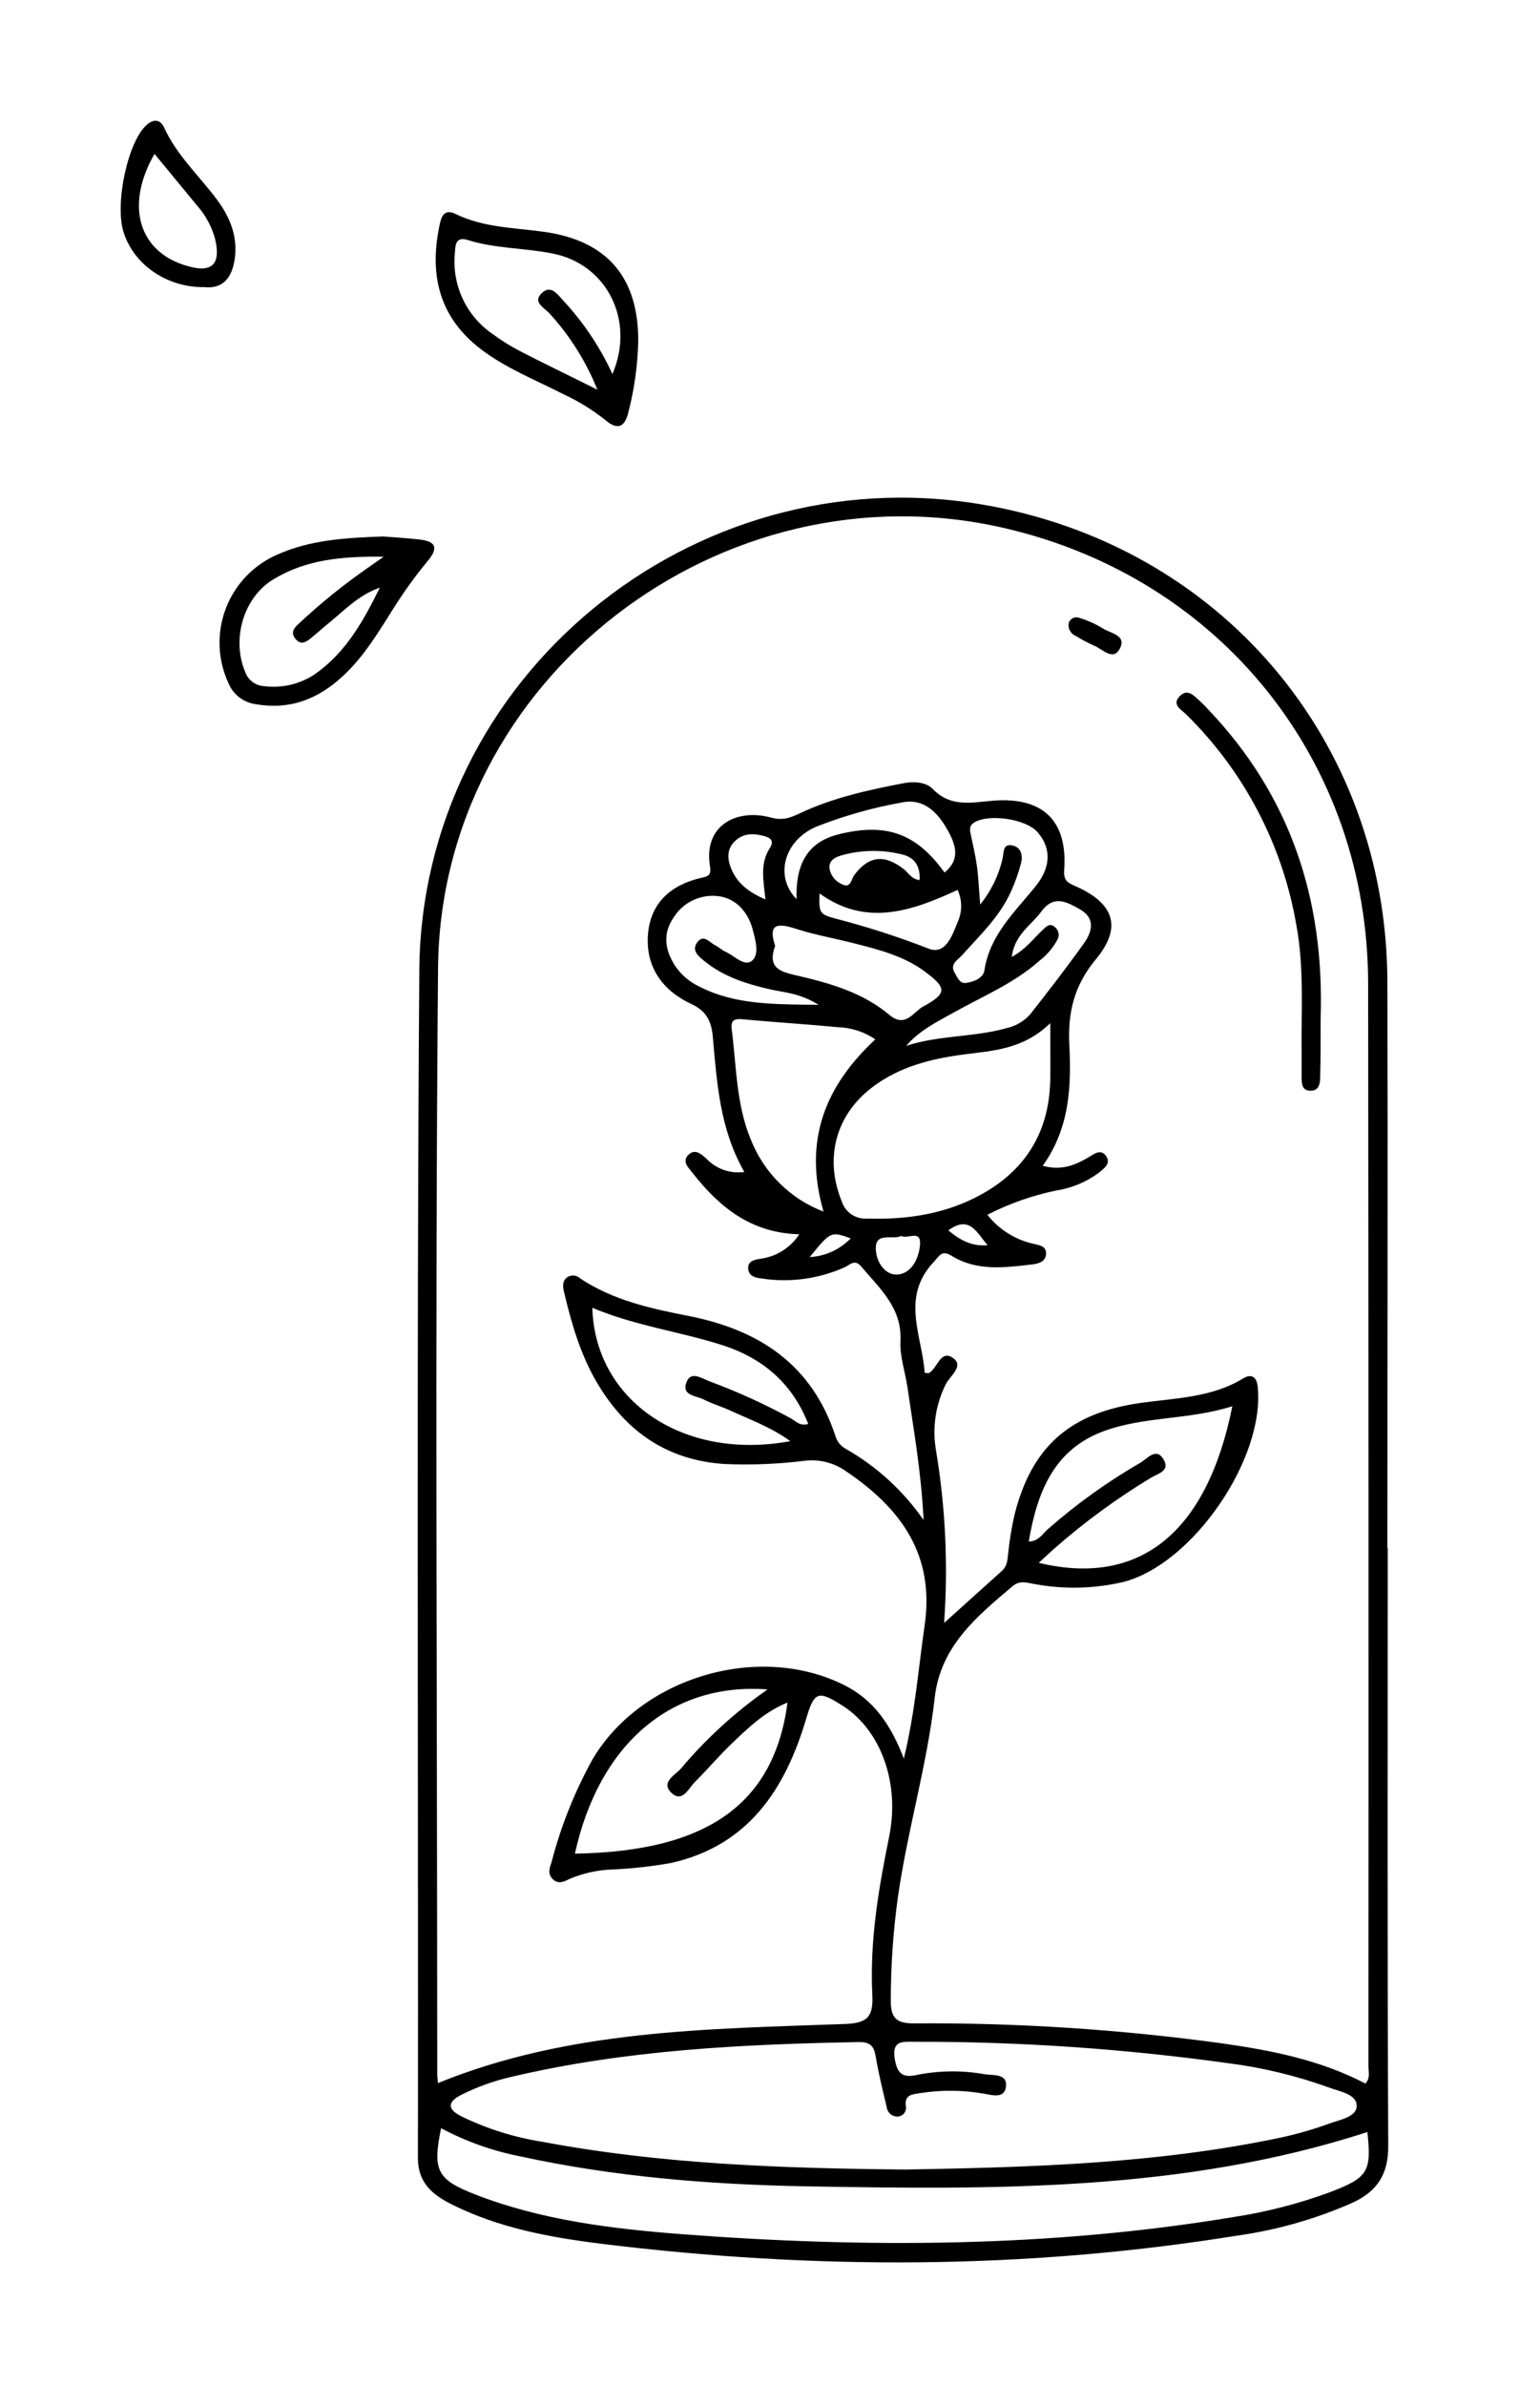 <svg width="268" height="415" viewBox="0 0 268 415" fill="none" xmlns="http://www.w3.org/2000/svg">
<path d="M241.44 269.284C241.44 236.424 241.53 203.564 241.44 170.714C241.3 128.714 212.22 94.654 170.73 87.714C120.3 79.284 73.33 117.814 72.97 168.834C72.47 237.674 72.81 306.514 72.73 375.354C72.73 379.644 75.3 381.724 78.55 383.354C86.8 387.504 95.8 389.144 104.8 390.254C141.64 394.774 178.47 394.744 215.19 388.834C222.179 387.864 228.998 385.922 235.45 383.064C239.7 381.064 241.62 378.134 241.59 373.184C241.42 338.554 241.5 303.934 241.5 269.304L241.44 269.284ZM171.81 211.284C175.601 209.339 179.638 207.917 183.81 207.054C186.502 206.642 189.053 205.578 191.24 203.954C192.17 203.194 193.44 202.324 192.41 200.954C191.54 199.824 190.41 200.684 189.52 201.224C187.18 202.604 184.79 203.664 181.46 202.754C186.18 196.184 186.46 188.884 186.08 181.514C185.82 176.024 186.98 171.314 190.68 166.874C195.32 161.314 193.93 157.154 187.26 154.164C185.95 153.574 185.05 153.264 185.19 151.364C185.84 142.784 181.53 138.524 172.73 139.264C168.96 139.584 165.43 140.424 162.32 137.214C161.13 135.984 159.02 135.884 157.26 136.214C151.14 137.384 145.03 138.724 139.36 141.374C137.57 142.224 136.25 142.754 134.14 142.184C128.22 140.574 122.36 143.524 123.56 150.694C123.82 152.264 123.17 152.444 121.96 152.694C116.67 153.934 113.12 157.104 112.75 162.694C112.38 168.284 115.38 172.334 120.33 174.624C122.95 175.844 123.8 177.624 124.04 180.264C124.76 188.314 125.27 196.434 129.54 203.824C128.336 203.994 127.109 203.874 125.961 203.474C124.813 203.074 123.777 202.405 122.94 201.524C122.01 200.684 120.94 199.714 119.78 200.864C118.62 202.014 119.85 203.124 120.53 204.004C125.17 209.914 130.67 214.454 139.1 214.664C138.354 215.806 137.374 216.776 136.223 217.509C135.073 218.241 133.78 218.721 132.43 218.914C131.43 219.064 130.04 219.264 130.21 220.744C130.37 222.064 131.64 222.254 132.72 222.384C137.586 223.094 142.554 222.4 147.04 220.384C147.89 219.984 148.75 218.934 149.86 220.254C153.09 224.104 157.01 227.444 156.7 233.254C156.57 235.904 157.53 238.604 157.92 241.254C158.97 248.544 160.3 255.804 160.73 264.374C157.186 259.26 152.534 255.011 147.12 251.944C146.28 251.472 145.659 250.689 145.39 249.764C141.29 237.294 132.1 231.254 119.69 228.844C113.2 227.574 106.64 226.124 100.97 222.344C100.676 222.057 100.292 221.879 99.883 221.839C99.475 221.799 99.064 221.9 98.72 222.124C97.8 222.814 97.94 223.784 98.16 224.724C99.48 230.284 101.05 235.724 104.04 240.724C109.04 249.074 116.22 253.994 126.15 254.624C130.768 254.819 135.393 254.632 139.98 254.064C142.543 253.739 145.134 254.388 147.24 255.884C156.78 262.334 162.72 270.394 160.9 282.774C159.82 290.174 159.28 297.644 157.29 305.864C154.99 299.794 151.91 295.574 146.94 293.084C132.02 285.594 111.45 291.724 103.06 306.084C99.978 311.674 97.607 317.626 96 323.804C95.7 324.804 95.19 325.804 96.18 326.804C97.17 327.804 98.18 327.234 99.18 326.754C101.562 325.757 104.108 325.208 106.69 325.134C110.078 324.979 113.452 324.602 116.79 324.004C130.2 321.004 136.63 311.224 140.27 299.004C141.7 294.164 142.35 293.904 146.72 296.714C153.35 300.994 156.65 310.234 154.72 319.494C152.88 328.554 151.33 337.684 151.81 346.954C152.01 350.904 150.81 351.874 146.98 352.014C123.06 352.884 98.98 353.014 76.2 362.294C76.2 361.734 76.09 361.204 76.09 360.674C76.09 296.574 75.68 232.474 76.23 168.384C76.67 118.054 125.49 80.544 174.66 91.814C212.44 100.484 238.05 132.394 238.09 171.084C238.163 233.824 238.18 296.567 238.14 359.314C238.14 360.314 238.51 361.404 237.62 362.374C229.69 358.224 221.17 356.594 212.62 355.374C194.859 352.939 176.947 351.779 159.02 351.904C156.02 351.904 155.02 351.004 155.02 347.974C155.018 341.865 155.442 335.764 156.29 329.714C157.96 318.164 161.35 306.924 162.66 295.304C163.66 286.304 169.99 281.124 176.26 275.834C177.53 274.764 178.83 275.314 180.13 275.514C185.222 276.444 190.45 276.315 195.49 275.134C207.57 272.044 220.19 253.634 218.87 241.134C218.69 239.444 217.74 238.884 216.38 239.714C210.81 243.114 204.49 243.144 198.38 244.014C186.16 245.764 179.54 251.644 176.57 263.374C176.051 265.618 175.677 267.892 175.45 270.184C175.32 271.284 175.3 272.334 174.39 273.184C171.19 276.044 168.01 278.924 164.3 282.264C165.015 272.243 164.542 262.173 162.89 252.264C162.214 248.348 162.806 244.319 164.58 240.764C165.26 239.344 167.78 237.644 165.93 236.244C163.73 234.564 163.17 237.884 161.73 238.764C161.55 238.874 161.25 238.764 160.92 238.764C160.47 232.274 156.72 225.654 162.45 219.534C163.61 218.284 163.89 217.354 165.7 218.464C170.05 221.114 174.86 220.464 179.59 219.914C180.59 219.794 181.9 219.524 182.03 218.174C182.18 216.664 180.77 216.554 179.81 216.314C176.641 215.596 173.817 213.809 171.81 211.254V211.284ZM157.74 377.324C135.96 377.124 115.09 376.384 94.47 372.514C89.504 371.742 84.683 370.225 80.17 368.014C77.88 366.814 77.85 365.604 80.17 364.384C82.959 362.979 85.907 361.914 88.95 361.214C108.88 356.514 129.19 355.534 149.56 355.154C151.56 355.154 152.1 355.964 152.4 357.694C152.9 360.624 153.6 363.534 154.3 366.424C154.351 366.909 154.587 367.355 154.961 367.668C155.334 367.981 155.814 368.138 156.3 368.104C156.506 368.085 156.707 368.023 156.888 367.923C157.07 367.823 157.229 367.687 157.356 367.523C157.482 367.359 157.574 367.17 157.625 366.969C157.675 366.768 157.684 366.559 157.65 366.354C157.34 364.264 158.81 364.254 160.14 364.034C163.763 363.462 167.455 363.486 171.07 364.104C172.58 364.354 174.82 365.104 175.07 362.864C175.32 360.624 172.86 360.964 171.43 360.764C167.546 360.06 163.564 360.087 159.69 360.844C156.97 361.494 156.1 360.534 155.69 357.964C155.23 354.874 157.07 355.094 159.07 355.104C177.388 355.064 195.687 356.314 213.83 358.844C219.784 359.606 225.636 361.021 231.28 363.064C233.11 363.764 236.02 364.174 236.1 366.164C236.18 368.154 233.25 368.644 231.43 369.294C228.631 370.32 225.764 371.149 222.85 371.774C201.09 376.364 178.99 376.934 157.74 377.324ZM237.96 370.804C238.69 377.714 238.12 378.734 231.34 381.304C225.988 383.267 220.454 384.694 214.82 385.564C182.88 390.874 150.77 391.014 118.61 388.564C106.44 387.624 94.28 386.144 82.76 381.684C76.03 379.064 75.25 377.504 76.76 370.134C81.07 372.434 85.697 374.082 90.49 375.024C106.87 378.594 123.49 379.934 140.21 380.244C173.14 380.834 206.1 381.144 237.96 370.804ZM182.77 177.954C182.77 181.954 182.82 184.894 182.77 187.844C182.58 197.464 177.93 204.264 169.41 208.444C163.57 211.304 157.29 212.134 150.84 211.934C149.896 211.993 148.959 211.737 148.176 211.207C147.392 210.677 146.806 209.902 146.51 209.004C143.43 201.514 145.38 193.944 151.84 189.064C156.53 185.514 162.01 184.144 167.7 183.394C172.77 182.724 177.99 182.564 182.77 177.954ZM133.58 293.824C127.978 297.73 122.911 302.352 118.51 307.574C117.51 308.714 114.93 309.964 116.83 311.794C118.73 313.624 119.83 311.034 120.92 309.934C123.23 307.644 125.31 305.134 127.66 302.934C130.4 300.334 133.17 297.674 137.05 296.104C134.71 313.814 122.97 322.024 100.05 322.384C104.18 303.574 116.58 292.554 133.58 293.824ZM180.75 271.824C181.98 270.694 182.75 269.964 183.56 269.254C188.76 264.695 194.352 260.602 200.27 257.024C201.39 256.324 203.63 255.874 202.55 253.924C201.24 251.564 199.66 253.704 198.5 254.374C192.743 257.694 187.33 261.576 182.34 265.964C181.44 266.754 180.75 268.064 179.03 268.104C180.5 259.444 183.43 252.044 192.19 248.864C199.31 246.294 207.03 246.954 214.46 244.564C210.07 266.514 198.36 276.064 180.72 271.794L180.75 271.824ZM143.34 210.734C140.471 209.639 137.862 207.959 135.679 205.8C133.496 203.641 131.786 201.05 130.66 198.194C128.11 192.064 128.16 185.464 127.34 179.014C127.16 177.624 127.62 177.114 129.15 177.264C134.68 177.784 140.24 178.114 145.77 178.644C148.114 178.711 150.39 179.446 152.33 180.764C143.58 188.904 139.76 198.374 143.31 210.704L143.34 210.734ZM140.67 247.644C139.23 248.104 138.45 247.144 137.56 246.644C133.053 244.186 128.374 242.057 123.56 240.274C122.16 239.774 120.2 238.274 119.42 240.514C118.64 242.754 121.21 242.744 122.5 243.414C123.79 244.084 125.5 244.604 127 245.284C130.46 246.884 134.11 248.164 137.54 250.644C118.95 254.104 103.54 243.644 103.08 227.444C110.41 230.554 118.25 231.574 125.71 233.944C132.72 236.204 137.85 240.544 140.64 247.614L140.67 247.644ZM134.92 164.584C133.51 160.374 135.56 160.584 138.67 161.584C141.78 162.584 145.22 163.194 148.49 164.024C152.81 165.124 157.16 166.204 160.84 168.894C164.84 171.834 164.84 172.774 160.64 175.064C158.93 175.984 157.58 178.864 154.77 176.504C150.21 172.674 144.59 171.034 138.91 169.714C136.1 169.064 133.41 168.554 134.89 164.554L134.92 164.584ZM176.07 166.484C176.52 162.564 179.45 160.934 181.22 158.534C183.4 155.534 185.74 156.904 187.96 158.164C190.73 159.734 190.02 162.164 188.61 164.094C185.61 168.284 182.48 172.344 179.3 176.384C178.216 177.616 176.764 178.468 175.16 178.814C169.46 180.424 163.43 180.014 157.7 181.894C160.04 179.184 163.05 177.724 165.96 176.104C171.02 173.264 176.45 171.044 180.88 167.104C182.174 166.112 183.244 164.858 184.02 163.424C184.219 163.068 184.283 162.652 184.203 162.253C184.122 161.853 183.901 161.495 183.58 161.244C182.72 160.464 182.09 161.124 181.51 161.674C179.86 163.204 178.58 165.064 176.04 166.454L176.07 166.484ZM142.45 174.764C134.61 174.664 127.94 174.764 121.72 171.594C119.988 170.783 118.511 169.514 117.45 167.924C115.7 165.174 115.3 162.344 117.24 159.554C118.077 158.217 119.29 157.157 120.728 156.507C122.166 155.858 123.763 155.648 125.32 155.904C128.23 156.414 130.22 158.714 131 161.694C131.47 163.514 132.2 165.984 130.86 167.094C129.52 168.204 127.75 166.164 126.17 165.484C125.56 165.224 125.07 164.684 124.46 164.394C123.46 163.924 122.46 162.394 121.35 163.884C120.24 165.374 121.67 166.404 122.69 167.234C126.04 169.934 130.05 171.164 134.18 172.104C136.58 172.634 139.17 172.724 142.42 174.734L142.45 174.764ZM170.58 157.324C170.34 154.404 170.27 152.514 170.01 150.644C169.75 148.774 169.33 146.934 168.93 145.094C168.75 144.254 168.65 143.594 169.56 143.034C172.06 141.494 178.61 142.394 180.62 144.794C183.27 147.934 182.53 151.254 180.27 154.074C176.65 158.594 172.27 162.544 171.32 168.734C171.1 170.144 169.5 170.734 168.16 170.944C167.03 171.144 166.65 170.034 166.16 169.234C165.24 167.714 166.59 167.014 167.33 166.234C170.48 162.704 173.98 159.444 175.95 155.024C176.671 153.426 177.256 151.77 177.7 150.074C178.02 148.814 177.7 147.404 176.32 147.074C174.4 146.584 174.73 148.354 174.45 149.434C173.768 152.321 172.445 155.017 170.58 157.324ZM138.65 156.394C134.75 152.504 136.36 146.134 142.19 143.724C146.98 141.849 151.945 140.452 157.01 139.554C160.85 138.804 163.27 141.364 165.01 144.554C166.42 147.134 167.07 149.554 164.37 151.754C159.47 144.934 154.22 143.024 145.86 145.124C140.12 146.584 138.44 150.854 138.63 156.394H138.65ZM166.65 154.774C167.021 155.572 167.229 156.435 167.264 157.314C167.298 158.193 167.157 159.07 166.85 159.894C165.85 162.234 164.75 166.254 161.56 164.974C156.298 162.922 150.919 161.185 145.45 159.774C142.56 159.004 142.52 158.774 142.62 155.384C150.73 161.234 158.66 158.464 166.65 154.774ZM133.21 156.424C130.12 155.114 128.21 153.484 127.21 150.984C126.52 149.244 126.51 147.514 128.02 146.174C129.53 144.834 131.24 144.944 133.02 145.414C134.02 145.674 134.77 146.234 134.02 147.414C132.22 150.114 132.84 153.064 133.21 156.424ZM160.03 153.064C158.63 152.914 158.12 151.834 157.31 151.184C153.92 148.514 151.18 148.834 148.67 152.184C148.11 152.944 148.07 154.634 146.47 153.754C145.904 153.509 145.411 153.123 145.038 152.633C144.665 152.142 144.425 151.564 144.34 150.954C144.25 149.604 145.41 149.064 146.41 148.774C149.948 147.766 153.693 147.732 157.25 148.674C159.08 149.184 160.19 150.574 160.03 153.064ZM156.84 214.964C157.96 215.554 160.27 213.794 160.11 216.414C159.96 218.704 158.75 221.314 156.43 221.644C154.11 221.974 152.55 219.564 152.43 217.444C152.17 214.114 155.25 215.704 156.84 214.964ZM171.84 216.554C169.15 216.824 167.06 215.674 165.03 213.984C168.84 211.194 170.08 214.594 171.87 216.554H171.84ZM140.91 218.634C144.58 214.144 144.58 214.144 148.05 215.374C146.172 217.312 143.634 218.476 140.94 218.634H140.91Z" fill="black"/>
<path d="M111.07 59.415C111.14 48.305 105.7 41.865 94.71 40.325C89.49 39.585 84.16 39.605 79.26 37.205C77.12 36.205 76.75 37.895 76.44 39.415C74.7 47.955 76.49 55.265 83.74 60.775C88.11 64.085 93.18 66.065 98 68.535C100.587 69.728 103.023 71.222 105.26 72.985C107.57 74.985 108.79 74.245 109.41 71.475C110.412 67.529 110.968 63.484 111.07 59.415ZM106.58 65.065C104.47 60.462 101.649 56.221 98.22 52.495C97.15 51.405 95.96 49.375 94.28 50.975C92.6 52.575 94.76 53.535 95.66 54.545C99.196 58.423 102.007 62.904 103.96 67.775C98.96 65.275 94.69 63.235 90.53 61.085C88.849 60.215 87.241 59.212 85.72 58.085C83.466 56.543 81.667 54.424 80.513 51.949C79.359 49.473 78.892 46.733 79.16 44.015C79.26 42.655 79.25 41.075 81.4 41.745C86.23 43.265 91.32 43.105 96.23 44.105C105.58 45.965 110.58 55.685 106.58 65.065Z" fill="black"/>
<path d="M66.66 93.305C60.02 93.535 53.92 93.915 48.22 96.475C46.189 97.361 44.355 98.642 42.825 100.244C41.294 101.846 40.098 103.737 39.306 105.806C38.514 107.875 38.141 110.081 38.211 112.296C38.28 114.511 38.79 116.689 39.71 118.705C40.105 119.718 40.767 120.605 41.627 121.27C42.486 121.936 43.511 122.356 44.59 122.485C50.42 123.485 55.27 121.615 59.5 117.735C63.5 114.105 66.11 109.505 68.96 105.045C70.648 102.424 72.492 99.906 74.48 97.505C76.4 95.195 75.73 94.145 73.05 93.835C70.76 93.575 68.45 93.445 66.66 93.305ZM66.76 96.825L64.07 98.715C59.842 101.647 55.831 104.882 52.07 108.395C51.25 109.145 50.45 109.945 51.44 111.135C52.43 112.325 53.36 111.585 54.21 110.905C55.06 110.225 56.05 109.315 57 108.545C59.86 106.225 62.41 103.465 66.1 102.205C63.28 107.925 60.24 113.415 54.87 117.205C52.266 118.974 49.104 119.732 45.98 119.335C45.236 119.299 44.52 119.039 43.926 118.589C43.331 118.14 42.887 117.521 42.65 116.815C40.26 111.125 42.4 103.815 47.65 100.715C53.15 97.395 59.26 96.725 66.76 96.825Z" fill="black"/>
<path d="M35.52 49.934C38.77 50.304 40.32 48.304 40.81 45.284C41.47 41.284 40.07 37.804 37.71 34.654C34.63 30.544 30.78 27.014 28.59 22.244C27.97 20.894 26.92 20.574 25.64 21.624C22.32 24.334 19.89 35.364 21.52 40.434C23.27 45.894 28.72 49.764 34.91 49.934H35.52ZM26.89 26.764C29.42 29.824 31.89 32.824 34.38 35.854C35.817 37.494 36.86 39.44 37.43 41.544C38.49 45.954 36.89 47.544 32.57 46.254C24.13 43.844 21.71 35.754 26.89 26.764Z" fill="black"/>
<path d="M229.82 177.234C230.53 156.404 224.55 138.364 210.24 123.374C209.789 122.866 209.311 122.383 208.81 121.924C207.81 121.054 206.73 119.694 205.36 121.024C203.81 122.534 205.56 123.404 206.44 124.264C216.49 134.135 223.185 146.913 225.58 160.794C227 168.324 226.42 175.954 226.52 183.544C226.52 184.774 226.52 185.994 226.52 187.214C226.52 188.434 226.52 189.634 227.98 189.694C229.66 189.754 229.74 188.314 229.75 187.064C229.84 183.674 229.82 180.274 229.82 177.234Z" fill="black"/>
<path d="M185.98 108.354C185.896 108.829 185.981 109.318 186.22 109.736C186.46 110.155 186.838 110.476 187.29 110.644C188.317 111.28 189.386 111.845 190.49 112.334C191.94 112.944 193.76 115.054 194.91 112.744C196.06 110.434 193.24 110.154 191.91 109.294C190.66 108.521 189.316 107.913 187.91 107.484C187.727 107.402 187.529 107.359 187.329 107.358C187.129 107.358 186.931 107.401 186.748 107.483C186.566 107.565 186.403 107.686 186.27 107.836C186.138 107.986 186.039 108.163 185.98 108.354Z" fill="black"/>
</svg>
